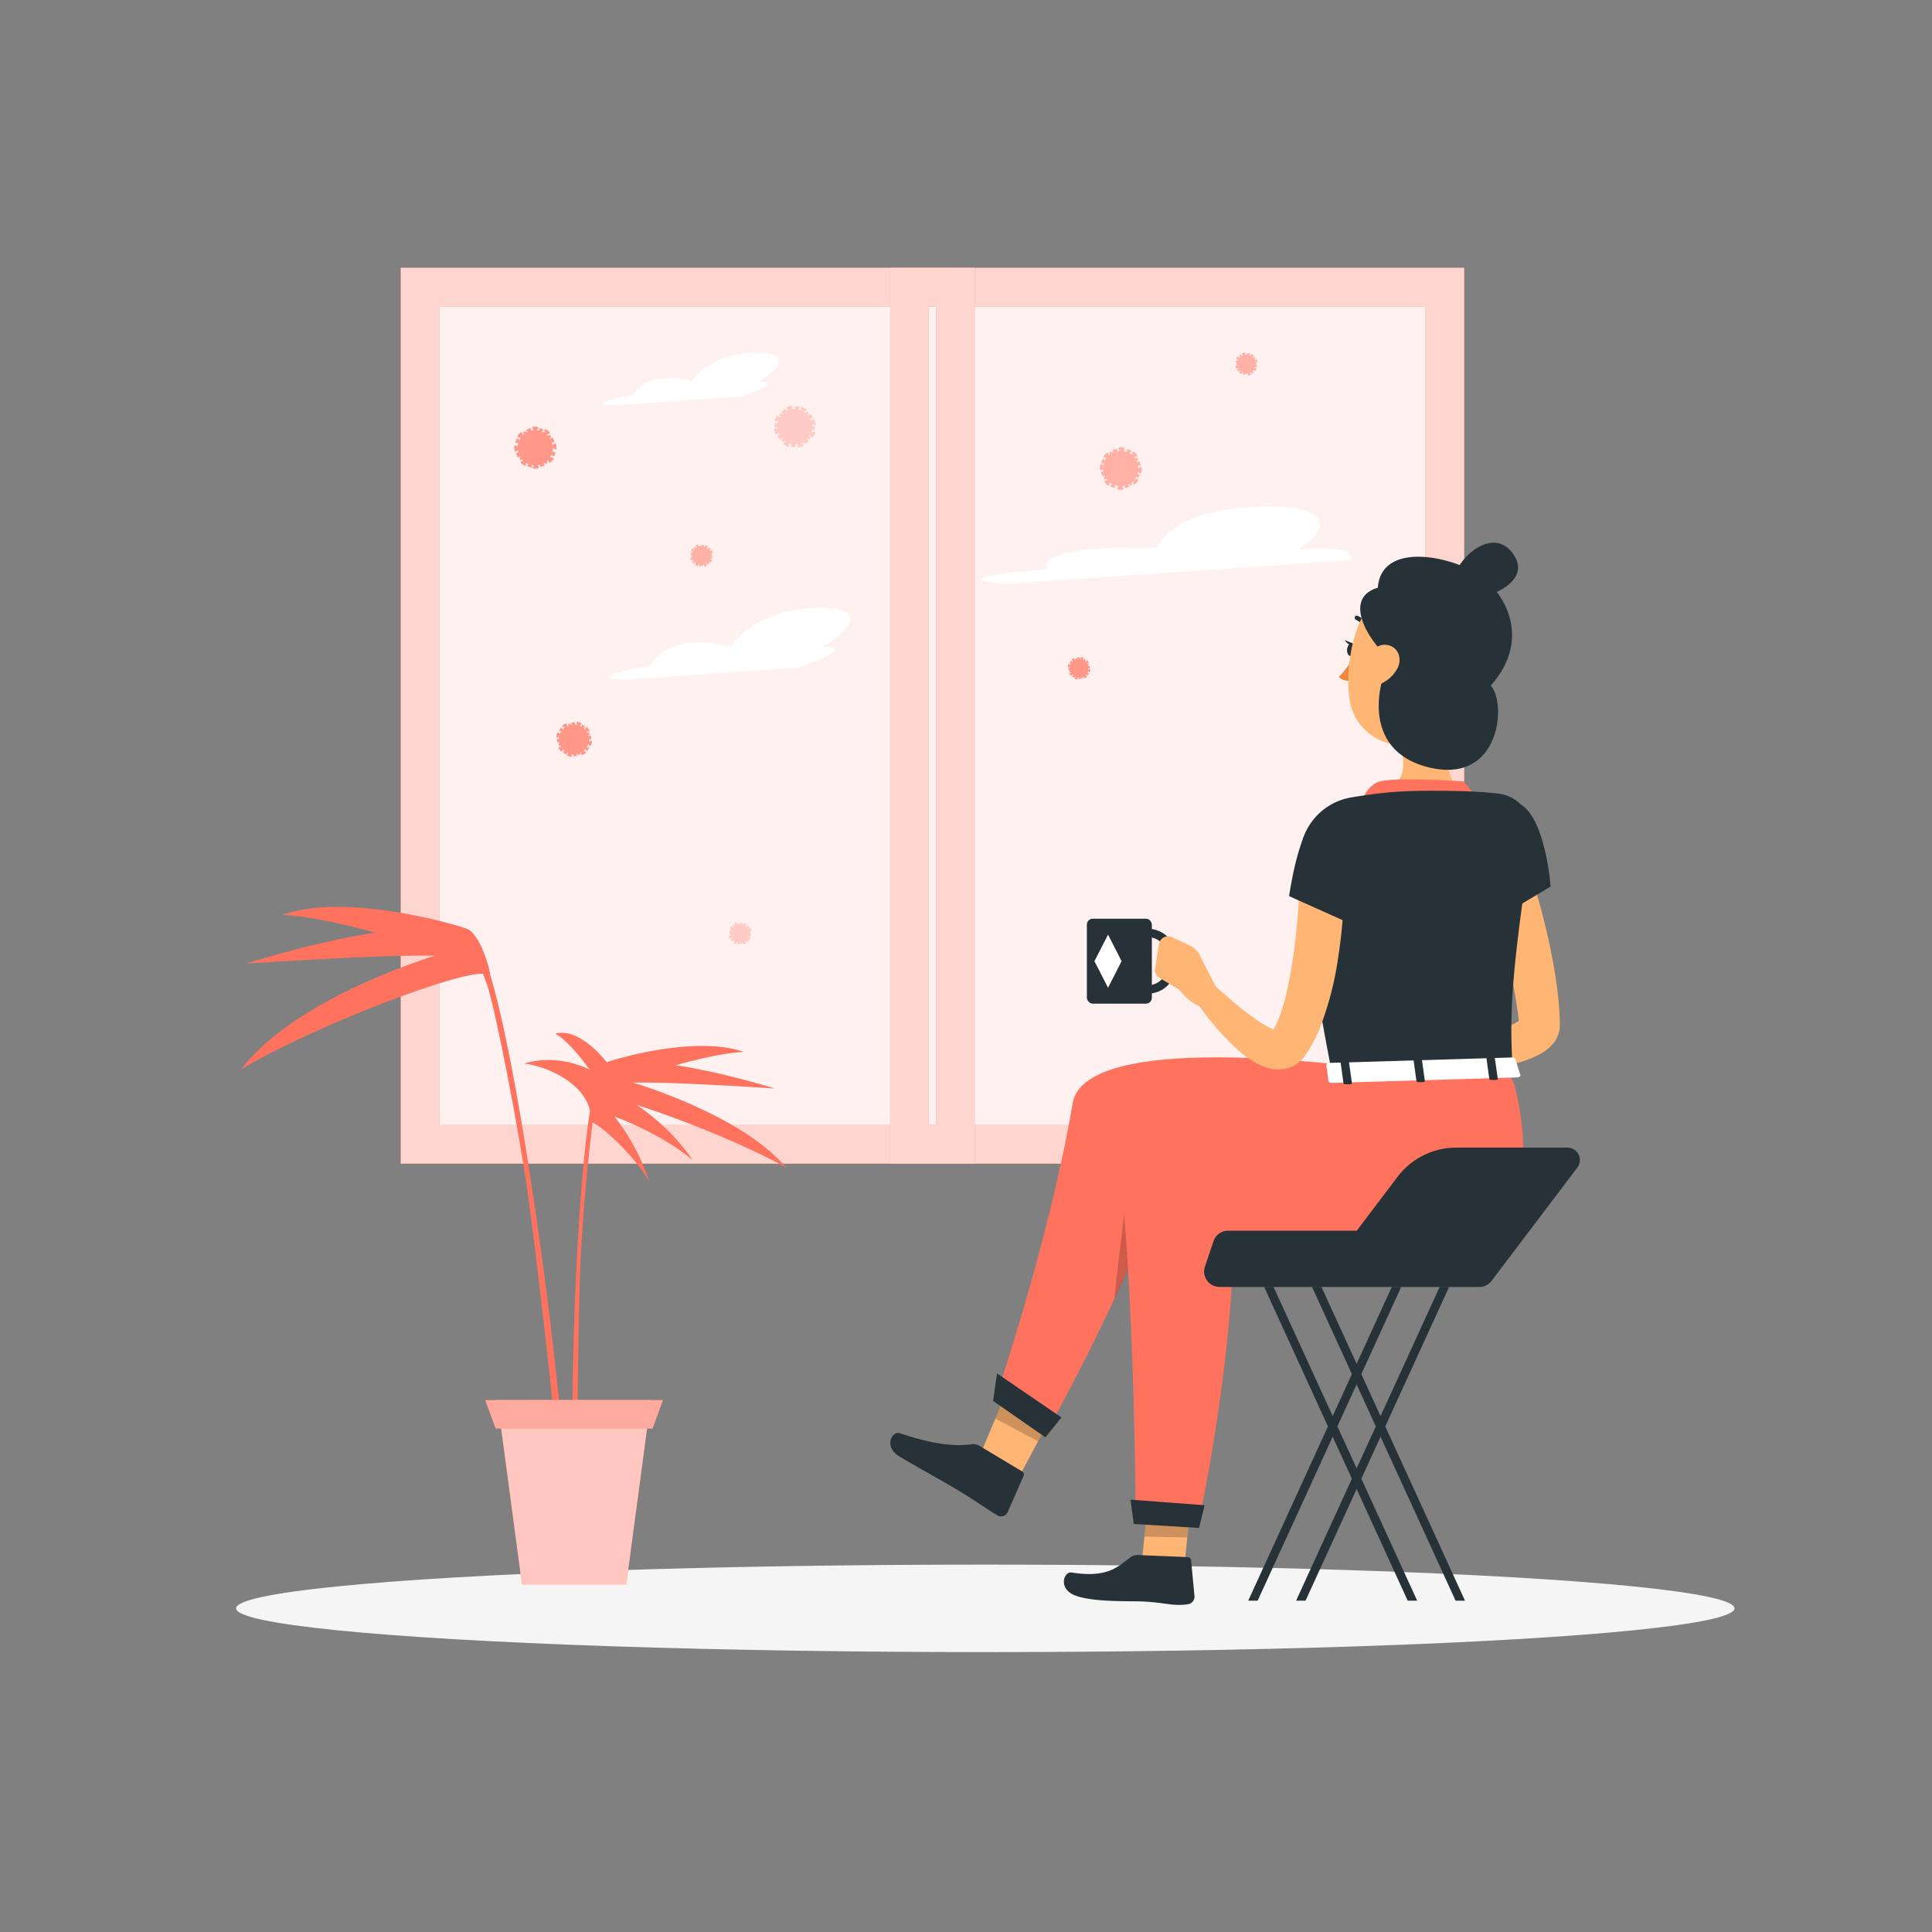 <svg xmlns="http://www.w3.org/2000/svg" viewBox="0 0 500 500"><rect x="0" y="0" width="500" height="500" fill="#808080" stroke="none"/><g id="freepik--Shadow--inject-19"><ellipse id="freepik--path--inject-19" cx="255" cy="416.24" rx="193.89" ry="11.32" style="fill:#f5f5f5"></ellipse></g><g id="freepik--Window--inject-19"><rect x="109.04" y="73.36" width="264.55" height="223.73" style="fill:#fff"></rect><g style="opacity:0.1"><rect x="109.04" y="73.36" width="264.55" height="223.73" style="fill:#FF725E"></rect></g><path d="M335.94,142.23c9.77-6.25,7.72-12.22-12.73-11s-23.78,10.51-23.78,10.51-31-1.13-28.37,5.47c-17.64,1.55-22.46,3.08-10.33,3.88l88.68-6.14S352.6,140.86,335.94,142.23Z" style="fill:#fff"></path><path d="M166.54,175.55l40.5-2.8s15.67-5.47,5.81-5.35c7.51-4.26,12.59-11-3-10s-20.65,10-20.65,10-15.23-4.8-20.89,4.91C164.63,172.58,146.79,176.92,166.54,175.55Z" style="fill:#fff"></path><path d="M162.51,104.65l29.6-2.05s11.45-4,4.24-3.9c5.49-3.12,9.21-8-2.19-7.33s-15.09,7.34-15.09,7.34-11.14-3.51-15.27,3.59C161.11,102.48,148.07,105.66,162.51,104.65Z" style="fill:#fff"></path><path d="M368.92,79.3V291.15H113.71V79.3H368.92m10-10H103.71V301.15H378.92V69.3Z" style="fill:#FF725E"></path><path d="M368.92,79.3V291.15H113.71V79.3H368.92m10-10H103.71V301.15H378.92V69.3Z" style="fill:#fff;opacity:0.7"></path><path d="M242.26,79.3V291.15h-1.88V79.3h1.88m10-10H230.38V301.15h21.88V69.3Z" style="fill:#FF725E"></path><path d="M242.26,79.3V291.15h-1.88V79.3h1.88m10-10H230.38V301.15h21.88V69.3Z" style="fill:#fff;opacity:0.7"></path><path d="M144,115.52c0-.44-.16-.8-.28-.79a1.54,1.54,0,0,0-.69.49,5.31,5.31,0,0,0-.19-.81,1.11,1.11,0,0,0,.6,0c.09,0,0-.34-.15-.66s-.37-.54-.46-.49a1.24,1.24,0,0,0-.3.43,3.87,3.87,0,0,0-.27-.43.74.74,0,0,0,.34,0c.05,0,0-.23-.1-.44s-.25-.35-.31-.32a.77.77,0,0,0-.22.38c-.15-.16-.31-.32-.47-.47a1.52,1.52,0,0,0,.79-.28c.08-.1-.14-.4-.49-.68s-.7-.43-.78-.33a1.6,1.6,0,0,0-.09.88,4.15,4.15,0,0,0-.76-.38,1,1,0,0,0,.42-.33c0-.07-.17-.23-.45-.35s-.54-.14-.57-.06a1,1,0,0,0,.1.58,4.85,4.85,0,0,0-.76-.14,1.51,1.51,0,0,0,.42-.7c0-.12-.36-.22-.81-.22s-.81.1-.81.22a1.51,1.51,0,0,0,.42.7,6.86,6.86,0,0,0-.79.14,1.33,1.33,0,0,0,.06-.58c0-.09-.34-.05-.67.1s-.57.34-.53.43a1.34,1.34,0,0,0,.41.32l-.44.23a1,1,0,0,0,0-.32c0-.06-.23,0-.45.07s-.37.22-.34.28a.89.89,0,0,0,.36.25,5,5,0,0,0-.49.43,1.61,1.61,0,0,0-.23-.8c-.09-.08-.41.12-.72.45s-.47.66-.38.75a1.6,1.6,0,0,0,.87.15,4.13,4.13,0,0,0-.45.79,1.23,1.23,0,0,0-.44-.54c-.1,0-.27.22-.38.56s-.13.65,0,.68a1.22,1.22,0,0,0,.65-.15,5,5,0,0,0-.18,1.09,1.71,1.71,0,0,0-.72-.38c-.13,0-.21.38-.18.83s.15.8.27.79a1.54,1.54,0,0,0,.66-.44,3.7,3.7,0,0,0,.16.75,1.25,1.25,0,0,0-.55,0c-.09.05,0,.34.14.66s.37.55.46.5a1,1,0,0,0,.27-.36,2.5,2.5,0,0,0,.21.35.83.83,0,0,0-.25,0c-.06,0,0,.23.09.44s.25.36.31.33a.87.87,0,0,0,.2-.3,4.93,4.93,0,0,0,.39.4,1.49,1.49,0,0,0-.69.27c-.08.1.14.4.48.69s.69.43.77.34a1.56,1.56,0,0,0,.12-.78,4.63,4.63,0,0,0,.7.36,1.08,1.08,0,0,0-.41.42c0,.09.23.25.58.35s.65.09.68,0a1.44,1.44,0,0,0-.13-.54,3.2,3.2,0,0,0,.62.09,1.57,1.57,0,0,0-.35.64c0,.13.37.22.82.22s.81-.11.8-.24a1.44,1.44,0,0,0-.36-.63,5.42,5.42,0,0,0,.7-.14,1.18,1.18,0,0,0,0,.51c.05.09.35,0,.67-.11s.56-.34.52-.43a1,1,0,0,0-.35-.29c.13-.06.25-.13.37-.2a.74.74,0,0,0,0,.25c0,.06.23,0,.45-.07s.37-.23.34-.29a1,1,0,0,0-.32-.23,3.39,3.39,0,0,0,.44-.41,1.66,1.66,0,0,0,.24.76c.09.08.41-.12.71-.45s.47-.67.37-.76a1.57,1.57,0,0,0-.84-.15,4.84,4.84,0,0,0,.42-.78,1.25,1.25,0,0,0,.44.53c.1,0,.26-.22.37-.57s.13-.64,0-.68a1.24,1.24,0,0,0-.66.17,4.23,4.23,0,0,0,.16-1.13,1.6,1.6,0,0,0,.75.4C144,116.34,144.06,116,144,115.52Z" style="fill:#FF725E;opacity:0.7"></path><path d="M182.91,141.21c-.22-.11-.42-.15-.45-.09a.87.87,0,0,0,0,.46,2.13,2.13,0,0,0-.43-.13.69.69,0,0,0,.18-.28s-.16-.1-.35-.11-.36,0-.36.08a.76.76,0,0,0,.12.26h-.27a.45.45,0,0,0,.09-.16s-.1-.07-.23-.07-.24,0-.24,0a.46.46,0,0,0,.12.21,2,2,0,0,0-.35.09.77.77,0,0,0,.08-.45c0-.06-.22,0-.45,0s-.39.21-.36.27a.85.85,0,0,0,.38.28,3.11,3.11,0,0,0-.38.25.58.58,0,0,0,0-.28s-.16,0-.29.11-.21.22-.18.25a.47.47,0,0,0,.29.11,4.15,4.15,0,0,0-.27.32.89.89,0,0,0-.21-.39c-.06,0-.2.11-.33.32s-.17.4-.11.44a.81.81,0,0,0,.44,0,3.39,3.39,0,0,0-.15.41.66.66,0,0,0-.26-.18c-.05,0-.11.14-.14.34s0,.35.06.36a.8.8,0,0,0,.26-.1,2.44,2.44,0,0,0,0,.27.45.45,0,0,0-.14-.1s-.08.1-.1.22,0,.24,0,.24a.36.36,0,0,0,.22-.1,2,2,0,0,0,.06.35.82.82,0,0,0-.43-.11c-.07,0-.06.22,0,.45s.18.41.24.39a.82.82,0,0,0,.31-.36,2.58,2.58,0,0,0,.25.42.64.64,0,0,0-.37.06s0,.18.15.33.27.24.31.2a.6.6,0,0,0,.11-.34,2.12,2.12,0,0,0,.46.38,1,1,0,0,0-.38.24c0,.06.12.19.34.31s.41.15.45.09a.84.84,0,0,0,0-.43,3,3,0,0,0,.39.13.65.65,0,0,0-.15.25c0,.06.15.11.35.12s.35,0,.36-.08a.62.62,0,0,0-.1-.22h.22l-.06.11s.1.07.23.08.24,0,.24-.05a.41.41,0,0,0-.09-.18l.3-.07a.9.9,0,0,0-.07.4c0,.06.23,0,.46,0s.39-.2.36-.27a.82.82,0,0,0-.33-.27,2.16,2.16,0,0,0,.36-.22.62.62,0,0,0,.09.3s.18,0,.32-.17.22-.28.18-.32a.64.64,0,0,0-.29-.09,2.75,2.75,0,0,0,.22-.26.74.74,0,0,0,.2.33c.06,0,.2-.11.32-.32s.17-.4.12-.44a.85.85,0,0,0-.4,0c0-.12.09-.24.13-.37a.79.79,0,0,0,.23.16c.05,0,.11-.15.13-.35s0-.35-.06-.36a.63.63,0,0,0-.23.09,1.77,1.77,0,0,0,0-.23l.11.07s.08-.09.09-.22,0-.24,0-.24a.51.51,0,0,0-.19.08c0-.11,0-.21-.07-.32a.84.84,0,0,0,.42.1c.06,0,0-.22,0-.45s-.19-.41-.25-.39a.82.82,0,0,0-.3.36,2.14,2.14,0,0,0-.25-.41.7.7,0,0,0,.36-.06c.05,0,0-.19-.16-.33s-.27-.24-.31-.2a.77.77,0,0,0-.1.35,2.59,2.59,0,0,0-.48-.38.89.89,0,0,0,.39-.24C183.28,141.46,183.13,141.32,182.91,141.21Z" style="fill:#FF725E;opacity:0.5"></path><path d="M289.94,126.76c.44,0,.81-.09.81-.22a1.5,1.5,0,0,0-.43-.72,4.52,4.52,0,0,0,.82-.13,1.08,1.08,0,0,0-.07.6c0,.09.34,0,.67-.09s.57-.33.53-.43a1.32,1.32,0,0,0-.41-.33,3.19,3.19,0,0,0,.45-.23.87.87,0,0,0,0,.33c0,.06.23,0,.45-.06s.37-.22.35-.28a.87.87,0,0,0-.37-.26,4.15,4.15,0,0,0,.51-.43,1.62,1.62,0,0,0,.22.82c.09.08.41-.11.72-.44s.48-.66.39-.74a1.49,1.49,0,0,0-.87-.17,5.33,5.33,0,0,0,.44-.72,1,1,0,0,0,.29.44c.07,0,.24-.15.38-.42s.19-.53.11-.57a1,1,0,0,0-.58.06,4.58,4.58,0,0,0,.19-.75,1.55,1.55,0,0,0,.67.48c.12,0,.25-.34.29-.79s0-.82-.16-.83a1.69,1.69,0,0,0-.74.37,4.25,4.25,0,0,0-.07-.8,1.24,1.24,0,0,0,.58.1c.09,0,.07-.34-.05-.68s-.29-.59-.39-.55a1.32,1.32,0,0,0-.35.38,3.71,3.71,0,0,0-.19-.46.55.55,0,0,0,.31,0c.07,0,0-.22,0-.44s-.19-.39-.25-.37a.79.79,0,0,0-.28.34,4,4,0,0,0-.39-.53,1.58,1.58,0,0,0,.82-.16c.09-.09-.08-.42-.39-.75s-.62-.52-.71-.44a1.52,1.52,0,0,0-.23.85,5.4,5.4,0,0,0-.74-.51,1.12,1.12,0,0,0,.56-.4c0-.09-.19-.28-.52-.42s-.64-.18-.68-.09a1.31,1.31,0,0,0,.1.66,4.8,4.8,0,0,0-1.07-.27,1.54,1.54,0,0,0,.43-.69c0-.12-.36-.23-.8-.24s-.82.08-.82.2a1.49,1.49,0,0,0,.39.69,6.06,6.06,0,0,0-.76.1,1.26,1.26,0,0,0,0-.54c0-.09-.34,0-.67.08s-.57.33-.53.42a1.06,1.06,0,0,0,.34.3l-.37.18a.5.5,0,0,0,0-.25c0-.06-.22,0-.44.06s-.38.22-.35.28a.93.93,0,0,0,.28.23,3.47,3.47,0,0,0-.43.35,1.51,1.51,0,0,0-.21-.71c-.09-.09-.42.1-.73.42s-.49.66-.4.74a1.49,1.49,0,0,0,.77.19,3.54,3.54,0,0,0-.41.67,1.22,1.22,0,0,0-.39-.45c-.09,0-.27.21-.39.55s-.15.64-.06.67a1.08,1.08,0,0,0,.56-.08,6,6,0,0,0-.15.61,1.39,1.39,0,0,0-.6-.39c-.13,0-.25.34-.28.79s0,.81.16.82a1.46,1.46,0,0,0,.67-.31,3.36,3.36,0,0,0,.08.71,1.26,1.26,0,0,0-.51-.07c-.09,0-.07.34.05.68s.3.59.4.55a1.09,1.09,0,0,0,.31-.33c0,.13.11.26.17.38a.84.84,0,0,0-.25,0c-.06,0,0,.22,0,.45s.2.39.26.36a.76.76,0,0,0,.26-.29,5.45,5.45,0,0,0,.37.47,1.44,1.44,0,0,0-.77.18c-.09.08.09.41.39.74s.63.52.72.43a1.48,1.48,0,0,0,.22-.83,4.16,4.16,0,0,0,.75.48,1.26,1.26,0,0,0-.56.4c0,.09.2.28.53.42s.64.17.67.08a1.23,1.23,0,0,0-.1-.67,4.51,4.51,0,0,0,1.1.25,1.57,1.57,0,0,0-.45.71C289.13,126.65,289.49,126.75,289.94,126.76Z" style="fill:#FF725E;opacity:0.5"></path><path d="M325.05,95.76c.13-.21.18-.4.13-.44a.89.89,0,0,0-.46,0,2.41,2.41,0,0,0,.16-.42.61.61,0,0,0,.26.19c.06,0,.12-.14.15-.33s0-.36-.06-.37a.8.8,0,0,0-.26.1,2.44,2.44,0,0,0,0-.27.37.37,0,0,0,.15.1s.08-.09.09-.22,0-.24,0-.24a.34.34,0,0,0-.22.1c0-.12,0-.24-.07-.36a.79.79,0,0,0,.44.12c.07,0,.07-.22,0-.45s-.18-.41-.24-.39a.83.83,0,0,0-.32.36,2.24,2.24,0,0,0-.22-.4.79.79,0,0,0,.29,0s0-.16-.09-.3-.2-.23-.23-.21a.59.59,0,0,0-.14.29,4,4,0,0,0-.29-.29,1,1,0,0,0,.4-.18c0-.06-.09-.22-.29-.36s-.39-.2-.43-.15a.93.93,0,0,0,0,.45,2.33,2.33,0,0,0-.39-.19.59.59,0,0,0,.2-.24s-.13-.13-.32-.17-.36,0-.37,0a.57.57,0,0,0,.08.27,1.24,1.24,0,0,0-.27,0,.35.35,0,0,0,.11-.14s-.09-.08-.22-.11-.23,0-.24,0a.59.59,0,0,0,.08.22l-.35,0a.84.84,0,0,0,.15-.42c0-.07-.22-.08-.45,0s-.42.15-.41.21a.82.82,0,0,0,.34.34,3.55,3.55,0,0,0-.44.21.74.74,0,0,0,0-.37s-.19,0-.35.13-.25.24-.22.29a.61.61,0,0,0,.33.13,2.86,2.86,0,0,0-.42.43.84.84,0,0,0-.2-.39c-.06,0-.21.1-.34.31s-.18.4-.12.43a.72.72,0,0,0,.43,0,3.17,3.17,0,0,0-.17.38.61.61,0,0,0-.23-.17c-.06,0-.12.14-.15.34s0,.35.05.36a.55.55,0,0,0,.23-.08c0,.08,0,.15,0,.23a.29.29,0,0,0-.11-.08s-.08.1-.09.23,0,.23,0,.24a.62.62,0,0,0,.18-.07c0,.1,0,.2.05.3a.86.86,0,0,0-.39-.1c-.07,0-.07.22,0,.45s.17.41.24.39a.81.81,0,0,0,.29-.3,2.64,2.64,0,0,0,.2.37.84.84,0,0,0-.32.06s0,.18.15.34.26.24.31.21a.78.78,0,0,0,.11-.29,1.81,1.81,0,0,0,.24.24,1,1,0,0,0-.35.17c0,.06.1.22.3.35s.39.2.43.15a.86.86,0,0,0,0-.4,1.89,1.89,0,0,0,.36.16.5.5,0,0,0-.17.22s.13.13.33.16.35,0,.36,0a.52.52,0,0,0-.07-.24l.23,0a.26.26,0,0,0-.08.12s.09.08.22.1.23,0,.24,0a.52.52,0,0,0-.07-.2,1.65,1.65,0,0,0,.32,0,.8.8,0,0,0-.13.41c0,.06.22.07.46,0s.41-.16.4-.22a.83.83,0,0,0-.33-.33,2.49,2.49,0,0,0,.43-.22.74.74,0,0,0,0,.37s.19,0,.34-.13.26-.25.23-.29a.79.79,0,0,0-.35-.14,2,2,0,0,0,.42-.44.88.88,0,0,0,.21.4C324.78,96.11,324.93,96,325.05,95.76Z" style="fill:#FF725E;opacity:0.5"></path><path d="M192.91,239c-.22-.11-.42-.14-.45-.08a.84.84,0,0,0,0,.45,2.13,2.13,0,0,0-.43-.13.69.69,0,0,0,.18-.28s-.16-.1-.35-.11-.36,0-.36.08a.76.76,0,0,0,.12.26h-.27a.45.45,0,0,0,.09-.16s-.1-.07-.23-.07-.24,0-.24,0a.46.46,0,0,0,.12.21,2,2,0,0,0-.35.09.75.75,0,0,0,.08-.44c0-.07-.22-.05-.45,0s-.39.21-.36.27a.72.72,0,0,0,.38.28c-.13.08-.26.16-.38.25a.58.58,0,0,0,0-.28s-.16,0-.29.12-.21.21-.18.24a.47.47,0,0,0,.29.11,4.15,4.15,0,0,0-.27.32.89.89,0,0,0-.21-.39c-.06,0-.2.11-.33.32s-.17.41-.11.44a.81.81,0,0,0,.44,0,3.39,3.39,0,0,0-.15.41.66.66,0,0,0-.26-.18c-.05,0-.11.14-.14.34s0,.35.06.36a.61.61,0,0,0,.26-.1,2.44,2.44,0,0,0,0,.27.45.45,0,0,0-.14-.1s-.08.1-.1.22,0,.24,0,.24a.36.36,0,0,0,.22-.1,2,2,0,0,0,.06.35.94.94,0,0,0-.43-.11c-.07,0-.06.22,0,.46s.18.4.24.38a.82.82,0,0,0,.31-.36,2.22,2.22,0,0,0,.25.42.74.74,0,0,0-.37.06s0,.18.15.33.27.24.31.2a.6.6,0,0,0,.11-.34,2.5,2.5,0,0,0,.46.39.92.92,0,0,0-.38.23c0,.06.12.2.34.31s.41.15.45.09a.84.84,0,0,0,0-.43,2,2,0,0,0,.39.13.65.65,0,0,0-.15.25c0,.06.15.11.35.12s.35,0,.36-.08a.62.62,0,0,0-.1-.22h.22l-.06.11s.1.07.23.08.24,0,.24-.05a.41.41,0,0,0-.09-.18l.3-.07a.9.9,0,0,0-.07.4c0,.06.23,0,.46,0s.39-.2.36-.27a.82.82,0,0,0-.33-.27,2.16,2.16,0,0,0,.36-.22.67.67,0,0,0,.09.31s.18,0,.32-.18.22-.28.18-.32a.64.64,0,0,0-.29-.09,2.75,2.75,0,0,0,.22-.26.87.87,0,0,0,.2.34c.06,0,.2-.12.32-.33s.17-.4.12-.44a.85.85,0,0,0-.4,0c0-.12.09-.24.13-.37a.79.79,0,0,0,.23.16c.05,0,.11-.15.13-.35s0-.35-.06-.36a.63.63,0,0,0-.23.09,1.77,1.77,0,0,0,0-.23l.11.07s.08-.09.09-.22,0-.24,0-.24a.51.51,0,0,0-.19.08c0-.1,0-.21-.07-.32a.84.84,0,0,0,.42.1c.06,0,0-.22,0-.45s-.19-.41-.25-.38a.72.72,0,0,0-.3.35,2.14,2.14,0,0,0-.25-.41.7.7,0,0,0,.36-.06c.05,0,0-.19-.16-.33s-.27-.24-.31-.2a.77.77,0,0,0-.1.35,2.59,2.59,0,0,0-.48-.38.89.89,0,0,0,.39-.24C193.28,239.24,193.13,239.1,192.91,239Z" style="fill:#FF725E;opacity:0.3"></path><path d="M207.27,115.67c.43-.14.75-.34.71-.46a1.6,1.6,0,0,0-.64-.56,4,4,0,0,0,.75-.37,1,1,0,0,0,.12.59c.06.08.33-.05.61-.29s.44-.49.37-.56a1.12,1.12,0,0,0-.49-.19c.13-.12.24-.24.36-.36a.71.71,0,0,0,.08.32s.22,0,.4-.19.29-.33.25-.38a.86.86,0,0,0-.43-.13,4.15,4.15,0,0,0,.35-.57,1.57,1.57,0,0,0,.46.71c.11,0,.36-.23.55-.63s.26-.78.14-.83a1.52,1.52,0,0,0-.88.11,4,4,0,0,0,.2-.83,1,1,0,0,0,.41.34c.09,0,.19-.22.24-.52s0-.56-.07-.58a1.2,1.2,0,0,0-.54.24,3.94,3.94,0,0,0,0-.77,1.55,1.55,0,0,0,.78.25c.12,0,.13-.41,0-.84s-.28-.77-.4-.74a1.55,1.55,0,0,0-.59.57,4,4,0,0,0-.32-.74,1.16,1.16,0,0,0,.59-.08c.08-.06,0-.34-.25-.63s-.46-.47-.54-.41a1.06,1.06,0,0,0-.22.47,2.91,2.91,0,0,0-.33-.37.8.8,0,0,0,.32-.06c.05,0,0-.23-.17-.42s-.3-.31-.35-.27a.76.76,0,0,0-.16.41,4.7,4.7,0,0,0-.53-.38,1.54,1.54,0,0,0,.72-.41c.06-.11-.2-.37-.6-.59s-.75-.31-.81-.2a1.44,1.44,0,0,0,.05.88,4.36,4.36,0,0,0-.87-.26,1.29,1.29,0,0,0,.42-.55c0-.1-.27-.21-.63-.24s-.66,0-.67.12a1.18,1.18,0,0,0,.29.59,5.13,5.13,0,0,0-1.1.07,1.58,1.58,0,0,0,.2-.78c0-.12-.41-.11-.84,0s-.75.33-.71.45a1.52,1.52,0,0,0,.58.54,4.05,4.05,0,0,0-.7.32,1.2,1.2,0,0,0-.11-.53c-.07-.07-.34,0-.62.29s-.44.48-.38.56a1.22,1.22,0,0,0,.42.18l-.3.28a.63.63,0,0,0-.07-.24c0-.05-.22,0-.4.19s-.3.32-.25.38a.83.83,0,0,0,.34.13,5.46,5.46,0,0,0-.31.47,1.6,1.6,0,0,0-.41-.62c-.12,0-.37.23-.56.63s-.27.77-.16.83a1.65,1.65,0,0,0,.79-.06,3.84,3.84,0,0,0-.19.76,1.18,1.18,0,0,0-.51-.31c-.1,0-.19.29-.2.65s.05.65.15.66a1.3,1.3,0,0,0,.5-.25,4.77,4.77,0,0,0,.06.63,1.45,1.45,0,0,0-.7-.2c-.12,0-.14.41,0,.84s.29.77.42.74a1.64,1.64,0,0,0,.53-.51,3.93,3.93,0,0,0,.3.66,1,1,0,0,0-.51.09c-.08.06,0,.34.26.63s.46.46.54.4a1.15,1.15,0,0,0,.2-.41,4.12,4.12,0,0,0,.28.31.62.62,0,0,0-.25.06s0,.22.17.41.31.31.36.27a.89.89,0,0,0,.15-.36,5.39,5.39,0,0,0,.5.33,1.58,1.58,0,0,0-.68.41c-.06.11.21.37.6.59s.76.3.82.19a1.45,1.45,0,0,0-.05-.86,4.37,4.37,0,0,0,.86.23,1.3,1.3,0,0,0-.41.55c0,.1.28.21.64.24s.65,0,.66-.13a1.26,1.26,0,0,0-.3-.61,4.25,4.25,0,0,0,1.12-.1,1.65,1.65,0,0,0-.21.82C206.47,115.81,206.85,115.8,207.27,115.67Z" style="fill:#FF725E;opacity:0.3"></path><path d="M282.15,173.65c.06-.24.05-.44,0-.46a.89.89,0,0,0-.44.15,1.71,1.71,0,0,0,0-.45.58.58,0,0,0,.31.1s.07-.17,0-.36-.11-.34-.16-.33a.67.67,0,0,0-.22.18c0-.09-.05-.18-.07-.27a.3.3,0,0,0,.17,0s0-.11,0-.24-.07-.22-.11-.22a.63.63,0,0,0-.18.17,1.91,1.91,0,0,0-.16-.32.86.86,0,0,0,.45,0c.06,0,0-.23-.14-.43s-.3-.34-.35-.3a.82.82,0,0,0-.19.44,2.42,2.42,0,0,0-.33-.31.76.76,0,0,0,.27-.1s-.05-.15-.18-.26-.26-.16-.29-.12a.58.58,0,0,0,0,.31,2.15,2.15,0,0,0-.37-.19.81.81,0,0,0,.33-.29c0-.07-.15-.18-.38-.25s-.43-.08-.45,0a.78.78,0,0,0,.1.43,3.18,3.18,0,0,0-.43-.06.59.59,0,0,0,.12-.29c0-.06-.17-.08-.36-.06s-.35.09-.34.14a.62.62,0,0,0,.16.23l-.27.05a.57.57,0,0,0,.07-.16s-.12-.05-.24,0-.23.06-.23.09a.43.43,0,0,0,.15.19l-.33.14a.76.76,0,0,0,0-.45c0-.05-.23,0-.44.12s-.35.27-.32.33a.84.84,0,0,0,.43.21,2.31,2.31,0,0,0-.36.34.65.65,0,0,0-.14-.35s-.17.07-.29.23-.17.31-.13.34a.62.62,0,0,0,.36,0,2.73,2.73,0,0,0-.27.54.8.8,0,0,0-.31-.31c-.06,0-.16.16-.22.39s-.05.44,0,.46a.83.83,0,0,0,.41-.13,3,3,0,0,0,0,.42.51.51,0,0,0-.28-.09c-.05,0-.06.17,0,.36s.1.34.16.33a.59.59,0,0,0,.2-.14,1.6,1.6,0,0,0,.05.21l-.13,0s-.05.11,0,.24.07.23.11.22a.33.33,0,0,0,.15-.12c0,.09.09.18.14.27a.73.73,0,0,0-.4,0c-.06,0,0,.23.14.43s.28.33.34.3a.92.92,0,0,0,.19-.39,2.13,2.13,0,0,0,.3.3.74.74,0,0,0-.28.15s.08.17.25.28.32.15.35.1a.76.76,0,0,0,0-.3,1.68,1.68,0,0,0,.3.15.88.88,0,0,0-.28.27c0,.07.16.18.39.25s.43.07.45,0a.68.68,0,0,0-.09-.38l.39,0a.56.56,0,0,0-.09.26c0,.05.17.07.36.05s.34-.09.34-.14a.8.8,0,0,0-.14-.21l.22,0a.3.3,0,0,0,0,.13s.11.05.24,0,.23-.06.22-.09a.4.4,0,0,0-.12-.17l.29-.14a.85.85,0,0,0,0,.43c0,.05.23,0,.44-.12s.35-.28.32-.33a.88.88,0,0,0-.42-.22,2.13,2.13,0,0,0,.34-.33.72.72,0,0,0,.15.34s.17-.07.28-.23.17-.32.13-.35a.66.66,0,0,0-.37,0,2.2,2.2,0,0,0,.26-.56.89.89,0,0,0,.32.33C282,174.06,282.1,173.88,282.15,173.65Z" style="fill:#FF725E;opacity:0.7"></path><path d="M153.13,192.42c.09-.37.07-.69,0-.72a1.23,1.23,0,0,0-.68.23,4.23,4.23,0,0,0,0-.71,1.11,1.11,0,0,0,.49.17c.08,0,.1-.27.05-.57s-.17-.54-.26-.52a1,1,0,0,0-.35.28,2.17,2.17,0,0,0-.11-.42.59.59,0,0,0,.27.08c.06,0,.07-.18,0-.38s-.12-.35-.17-.34a.72.72,0,0,0-.28.25,4.82,4.82,0,0,0-.27-.5,1.29,1.29,0,0,0,.72,0c.09-.06,0-.36-.23-.68s-.46-.52-.55-.46a1.36,1.36,0,0,0-.29.69,4.93,4.93,0,0,0-.52-.5.87.87,0,0,0,.42-.15c.05-.06-.08-.24-.28-.4s-.4-.25-.45-.2a.92.92,0,0,0-.06.5,3.27,3.27,0,0,0-.59-.3,1.28,1.28,0,0,0,.52-.47c0-.1-.23-.27-.6-.38s-.68-.13-.71,0a1.34,1.34,0,0,0,.16.67,3.83,3.83,0,0,0-.67-.08,1.28,1.28,0,0,0,.19-.46c0-.09-.27-.13-.57-.09s-.55.13-.54.22a1.21,1.21,0,0,0,.25.36,2.7,2.7,0,0,0-.41.08.59.59,0,0,0,.09-.26c0-.05-.17-.08-.37-.06s-.36.09-.36.15a.8.8,0,0,0,.23.29,3.22,3.22,0,0,0-.5.23,1.28,1.28,0,0,0,0-.71c0-.09-.36,0-.69.18s-.55.42-.5.51a1.3,1.3,0,0,0,.66.35,3.92,3.92,0,0,0-.56.52,1,1,0,0,0-.22-.54c-.07,0-.27.11-.45.36s-.27.49-.2.54a1.09,1.09,0,0,0,.56,0,4.12,4.12,0,0,0-.42.84,1.36,1.36,0,0,0-.49-.49c-.1,0-.26.26-.35.63s-.09.68,0,.71a1.25,1.25,0,0,0,.64-.19,3.57,3.57,0,0,0-.06.65,1,1,0,0,0-.44-.15c-.08,0-.1.27,0,.58s.16.53.25.52a1.08,1.08,0,0,0,.31-.23c0,.11,0,.23.08.34a.42.42,0,0,0-.2,0c-.06,0-.08.18,0,.38s.11.35.16.34a.76.76,0,0,0,.25-.19,4.11,4.11,0,0,0,.21.42,1.34,1.34,0,0,0-.63,0c-.09.06,0,.37.22.69s.45.52.54.47a1.3,1.3,0,0,0,.29-.61,4.25,4.25,0,0,0,.48.47,1,1,0,0,0-.44.24c-.05.07.12.26.38.43s.51.24.55.17a1,1,0,0,0,0-.48,2.65,2.65,0,0,0,.48.23,1.25,1.25,0,0,0-.44.44c0,.1.24.27.6.37s.69.12.72,0a1.27,1.27,0,0,0-.14-.61,3.15,3.15,0,0,0,.61.06.88.88,0,0,0-.15.41c0,.09.26.12.57.08s.54-.14.53-.22a1,1,0,0,0-.22-.32l.35-.08a.56.56,0,0,0-.06.21c0,.06.17.08.37.06s.36-.1.36-.15a.8.8,0,0,0-.2-.27,3.88,3.88,0,0,0,.46-.22,1.2,1.2,0,0,0,0,.67c.06.09.36,0,.69-.19s.55-.42.49-.51a1.22,1.22,0,0,0-.64-.34,3.32,3.32,0,0,0,.53-.53,1.1,1.1,0,0,0,.23.54c.07.05.27-.11.45-.36s.26-.5.19-.55a1.08,1.08,0,0,0-.58,0,3.73,3.73,0,0,0,.41-.88,1.24,1.24,0,0,0,.51.51C152.89,193.07,153,192.79,153.13,192.42Z" style="fill:#FF725E;opacity:0.7"></path></g><g id="freepik--Character--inject-19"><path d="M396.08,226a186.88,186.88,0,0,1,5,18.71c.66,3.17,1.26,6.36,1.7,9.61a81,81,0,0,1,.89,10l0,.64v.35a8,8,0,0,1-.08,1.2A7.33,7.33,0,0,1,402,270a11,11,0,0,1-3.27,2.7,27.71,27.71,0,0,1-5.29,2.19,75.34,75.34,0,0,1-9.75,2.24A146.3,146.3,0,0,1,364.54,279l-.73-5.7c6-1.48,12.1-3,17.95-4.73a87.14,87.14,0,0,0,8.41-2.88,17.76,17.76,0,0,0,3.29-1.7c.37-.24.6-.55.34-.29a2.71,2.71,0,0,0-.57,1.36,2.07,2.07,0,0,0,0,.61l0-.24-.06-.54a130.41,130.41,0,0,0-3.29-17.63c-1.45-5.92-3.1-11.94-4.8-17.74Z" style="fill:#ffb573"></path><path d="M348.77,279.28l4.38,4a3.38,3.38,0,0,0,3.76.55l4.84-2.33s7.17-.29,8.19-4.68l-1.85-3.4L357,272.18a5.21,5.21,0,0,0-3.27.73l-4.58,2.8A2.24,2.24,0,0,0,348.77,279.28Z" style="fill:#ffb573"></path><path d="M375,180.91c-1.14,6.86-2.1,19.41,2.81,23.82,0,0-12,6.28-19.85,17.24-8.41-6.66-1.37-16.6-1.37-16.6,7.56-2.05,7.2-7.69,5.71-13Z" style="fill:#ffb573"></path><path d="M352.55,207.38a7.53,7.53,0,0,1,3.81-4.89c3.18-1.62,22.43-.24,22.43-.24l3.77,4.43Z" style="fill:#FF725E"></path><path d="M392.75,207.79c7.28,2.88,8.61,22.17,8.54,21.65l-17.42,10.44s-4.46-12.37-4.43-19.41C379.48,213,387,205.52,392.75,207.79Z" style="fill:#263238"></path><path d="M336.41,223.37c.73,9.92,2.94,26.65,8.38,54.79l46.72-1.38c-1.22-17.25.63-30.11,4.85-60.3a9.81,9.81,0,0,0-8.72-11.12c-3-.31-6.41-.56-9.84-.63-7.87-.14-14.32-.2-21.22.64-2.27.27-4.63.63-6.87,1A16,16,0,0,0,336.41,223.37Z" style="fill:#263238"></path><path d="M350.81,168.27c-.11.92-.69,1.61-1.29,1.53s-1-.87-.89-1.8.69-1.61,1.29-1.53S350.92,167.34,350.81,168.27Z" style="fill:#263238"></path><path d="M350.18,166.55l-2.14-.9S349,167.51,350.18,166.55Z" style="fill:#263238"></path><path d="M350.49,169.7a24.66,24.66,0,0,1-4,5.48c1.08,1.29,3.21,1,3.21,1Z" style="fill:#ed893e"></path><path d="M350.7,160.18a.54.54,0,0,1,.69-.79,5.38,5.38,0,0,1,3.1,3.89.54.54,0,1,1-1.08.14h0a4.32,4.32,0,0,0-2.49-3A.51.51,0,0,1,350.7,160.18Z" style="fill:#263238"></path><path d="M382.61,168.06c-2.05,11.23-2.68,16-9.1,21.16-9.64,7.71-23,2.73-24.34-8.89-1.22-10.47,2.34-27.09,14-30.26A15.58,15.58,0,0,1,382.61,168.06Z" style="fill:#ffb573"></path><path d="M356.57,152.09c-10.07,3-.9,15.74,3.42,18.53-2.88,4-8.7,23.51,9.87,28s20.08-16.9,15.94-21.17c11.06-12.51,3.07-24.59-2.92-28.61C375.23,143.73,357.45,140.17,356.57,152.09Z" style="fill:#263238"></path><path d="M376.76,148.62c.59-4.05,9.94-13,15.09-4.88,4.41,6.93-6.74,11-9.84,10.84S376.76,148.62,376.76,148.62Z" style="fill:#263238"></path><path d="M361.64,173a9,9,0,0,1-5.3,4.33c-3,.88-4.56-1.8-3.76-4.67.73-2.58,3.17-6.14,6.21-5.77S363,170.39,361.64,173Z" style="fill:#ffb573"></path><polygon points="305.9 411.25 294.81 411.05 297.65 383.44 308.74 383.64 305.9 411.25" style="fill:#ffb573"></polygon><path d="M294.46,402.44l12.92.54a.89.89,0,0,1,.87.82l.88,9.26a2,2,0,0,1-1.79,2.13c-3.8.55-6-.49-11.71-.73-3.5-.14-12.9.2-17.4-1.56s-2.92-6.28-.88-5.94c9.13,1.49,12-1.47,15.15-3.89A3,3,0,0,1,294.46,402.44Z" style="fill:#263238"></path><g style="opacity:0.2"><polygon points="297.65 383.44 296.19 397.68 307.28 397.88 308.75 383.65 297.65 383.44"></polygon></g><polygon points="262.45 384.63 252.5 379.33 263.03 354.1 271.27 368.11 262.45 384.63" style="fill:#ffb573"></polygon><path d="M253.45,374.16l11.09,6.65a.91.91,0,0,1,.37,1.14l-4.15,9.44a1.89,1.89,0,0,1-2.67.79c-3.82-2.39-5.55-3.73-10.42-6.66-3-1.8-10.8-6.13-14.94-8.62s-1.84-6.67.12-6c8.75,3,14.62,3.47,18.58,2.87A3,3,0,0,1,253.45,374.16Z" style="fill:#263238"></path><g style="opacity:0.2"><polygon points="263.03 354.11 257.6 367.11 268.66 373.01 271.28 368.12 263.03 354.11"></polygon></g><path d="M361.08,277.35s-80-12.41-83.48,8.2c-6.11,35.87-20.16,76.94-20.16,76.94l13,8.87s21.19-37.5,32.93-71.39c14,4.53,54,20.36,70.28,20.36,17.44,0,24.56-14.87,18.26-39.57a5,5,0,0,0-4.84-3.71C376.12,277.1,361.08,277.35,361.08,277.35Z" style="fill:#FF725E"></path><polygon points="258.03 355.44 257.01 362.57 270.56 371.98 274.7 366.83 258.03 355.44" style="fill:#263238"></polygon><path d="M291.91,305.25c-.17,4.26-2.4,19.15-3.5,31,2.24-4.8,4.54-9.89,6.75-15.09Z" style="opacity:0.2"></path><path d="M353.83,287.2s-65.41-.36-63.37,21.54c3.38,36.23,3.44,85.45,3.44,85.45L310,395s8.6-38.77,9.33-74.63h48c18.3,0,26.21-20.1,8.4-43.55C364.79,276.78,353.83,287.2,353.83,287.2Z" style="fill:#FF725E"></path><polygon points="293.41 394.41 292.57 388.11 311.75 389.55 310.31 395.43 293.41 394.41" style="fill:#263238"></polygon><path d="M392.13,274l1.32,4.15c.17.32-.2.66-.74.68l-48.09,1.43c-.42,0-.78-.19-.81-.45l-.55-4.17c0-.29.32-.55.78-.56l47.32-1.41A.86.86,0,0,1,392.13,274Z" style="fill:#fff"></path><path d="M385.93,279.49l1.27,0c.25,0,.44-.14.42-.3l-.76-5.41c0-.16-.24-.29-.5-.28l-1.26,0c-.26,0-.44.14-.42.3l.75,5.42C385.46,279.38,385.68,279.5,385.93,279.49Z" style="fill:#263238"></path><path d="M348.19,280.61l1.27,0c.25,0,.44-.15.42-.31l-.76-5.41c0-.16-.24-.28-.5-.28l-1.26,0c-.26,0-.44.15-.42.3l.75,5.42C347.72,280.5,347.94,280.62,348.19,280.61Z" style="fill:#263238"></path><path d="M367.06,280.05l1.27,0c.25,0,.44-.15.42-.31L368,274.3c0-.16-.24-.28-.5-.28l-1.26,0c-.26,0-.44.14-.42.3l.75,5.42C366.59,279.94,366.81,280.06,367.06,280.05Z" style="fill:#263238"></path><path d="M347.92,229.56c0,3.24-.26,6.23-.52,9.33s-.66,6.15-1.13,9.22a82.18,82.18,0,0,1-4.92,18.54,35,35,0,0,1-2.39,4.67,11.4,11.4,0,0,1-.75,1.16l-.4.58-.1.15,0,.07-.1.13-.41.51a8.83,8.83,0,0,1-2.26,1.84,8.37,8.37,0,0,1-2.78.93,9.81,9.81,0,0,1-4.42-.42,15.23,15.23,0,0,1-2.94-1.32,26,26,0,0,1-4.32-3.13,69.71,69.71,0,0,1-12.09-14.46l4.46-3.64,3.24,2.91,3.3,2.83a74,74,0,0,0,6.67,5.07,21.94,21.94,0,0,0,3.19,1.74,5.19,5.19,0,0,0,1.2.37c.27,0,.36-.06,0-.05a2.1,2.1,0,0,0-1.24.59.23.23,0,0,0-.07.07l0,0,0,0,.05-.09.21-.36c.14-.23.28-.47.41-.74a25.52,25.52,0,0,0,1.47-3.41,55.32,55.32,0,0,0,2.14-7.83c.58-2.72,1-5.53,1.41-8.36s.68-5.7.94-8.57.44-5.82.58-8.55Z" style="fill:#ffb573"></path><path d="M340.26,212.68c-4.31,2.32-6.64,19.24-6.64,19.24L354,241.06s3.83-14.51.71-20.05C351.45,215.23,345.17,210,340.26,212.68Z" style="fill:#263238"></path><rect x="281.28" y="237.76" width="16.82" height="21.98" rx="1.52" style="fill:#263238"></rect><path d="M296.54,257.21c-4.82,0-7.93-3.32-7.93-8.45s3.11-8.46,7.93-8.46,7.93,3.32,7.93,8.46S301.35,257.21,296.54,257.21Zm0-14.75c-3.56,0-5.77,2.41-5.77,6.3s2.21,6.29,5.77,6.29,5.77-2.41,5.77-6.29S300.1,242.46,296.54,242.46Z" style="fill:#263238"></path><polygon points="286.76 255.63 283.24 248.75 286.76 241.88 290.27 248.75 286.76 255.63" style="fill:#fff"></polygon><path d="M303.35,242.54l4.52,2.13a5.64,5.64,0,0,1,2.62,2.53l5,9.83-1.82,3.42c-4.22,1.56-8.42-4.27-8.42-4.27l-5.17-3.1a2.39,2.39,0,0,1-1.14-2.45l1-6.29A2.41,2.41,0,0,1,303.35,242.54Z" style="fill:#ffb573"></path><path d="M405.64,297H376.9a19.1,19.1,0,0,0-15.22,7.56l-10.55,13.94H317.88a4,4,0,0,0-3.83,2.74l-2.19,6.48a4,4,0,0,0,3.83,5.34h67.17a4,4,0,0,0,3.15-1.56l22.2-29.33A3.22,3.22,0,0,0,405.64,297Z" style="fill:#263238"></path><polygon points="366.76 414.25 364.31 414.25 327.15 333.04 329.59 333.04 366.76 414.25" style="fill:#263238"></polygon><polygon points="379.14 414.25 376.7 414.25 339.54 333.04 341.98 333.04 379.14 414.25" style="fill:#263238"></polygon><polygon points="335.43 414.25 337.87 414.25 375.03 333.04 372.59 333.04 335.43 414.25" style="fill:#263238"></polygon><polygon points="323.04 414.25 325.48 414.25 362.64 333.04 360.2 333.04 323.04 414.25" style="fill:#263238"></polygon></g><g id="freepik--Plant--inject-19"><path d="M146.1,378.78c-2.42-35.41-14.35-121.78-22.3-134.06s-60.1,4.68-60.1,4.68,47.94-3.36,54.2-1.55,6,1,8.07,6.75,8.31,37.7,10.6,54.08,7.83,64.2,7.71,70.1Z" style="fill:#FF725E"></path><path d="M125.85,252.19c2.72,1.21-4.09-7.11-9.27-6-3.8.8-40.11,11.93-54.21,30.6C80,266,121.27,250.14,125.85,252.19Z" style="fill:#FF725E"></path><path d="M126.47,252.37c1.41,1.92-1.73-10.48-5.63-12-2.87-1.11-31.47-9.47-47.7-3.61C88.9,237.43,124.1,249.12,126.47,252.37Z" style="fill:#FF725E"></path><path d="M148.31,378.78c-.82-26.56,1.72-91.36,6.78-100.58s45.44,3.52,45.44,3.52-36.22-2.52-40.78-1.17-4.45.73-5.56,5.06-3.44,28.29-3.94,40.58-1.11,48.16-.58,52.59Z" style="fill:#FF725E"></path><path d="M154.1,283.81c-1.94.91,2.55-5.33,6.52-4.52,2.91.6,31,8.94,42.93,22.95C189.56,294.2,157.39,282.27,154.1,283.81Z" style="fill:#FF725E"></path><path d="M153.65,283.94c-.91,1.45.53-7.86,3.34-9,2.07-.83,22.91-7.1,35.52-2.71C180.73,272.74,155.19,281.51,153.65,283.94Z" style="fill:#FF725E"></path><path d="M153.56,288c-.6.93.31-7.84,2.17-7.25,1.37.43,15.15,7,23.54,19.52C171.46,293.35,154.57,286.41,153.56,288Z" style="fill:#FF725E"></path><path d="M152.78,290.64c-.48.74,1.05-7,2.17-6.19.83.61,9,8.67,13,21.21C163.66,298.26,153.6,289.39,152.78,290.64Z" style="fill:#FF725E"></path><path d="M156.58,284.23c0,1.43,1.83-7,1-8.5-.63-1.08-7.56-10-13.89-8.21C148.37,269.89,156.58,281.83,156.58,284.23Z" style="fill:#FF725E"></path><path d="M153,289.89c0,1.2,3.12-10.72,2-11.69-.84-.71-9.43-6-19.32-2.95C141.38,275.84,153,280.69,153,289.89Z" style="fill:#FF725E"></path><polygon points="128.72 362.35 168.44 362.35 162.07 410.05 135.09 410.05 128.72 362.35" style="fill:#FF725E"></polygon><polygon points="128.72 362.35 168.44 362.35 162.07 410.05 135.09 410.05 128.72 362.35" style="fill:#fff;opacity:0.6"></polygon><polygon points="125.59 362.35 171.58 362.35 168.89 369.7 128.27 369.7 125.59 362.35" style="fill:#FF725E"></polygon><polygon points="125.59 362.35 171.58 362.35 168.89 369.7 128.27 369.7 125.59 362.35" style="fill:#fff;opacity:0.4"></polygon></g></svg>
